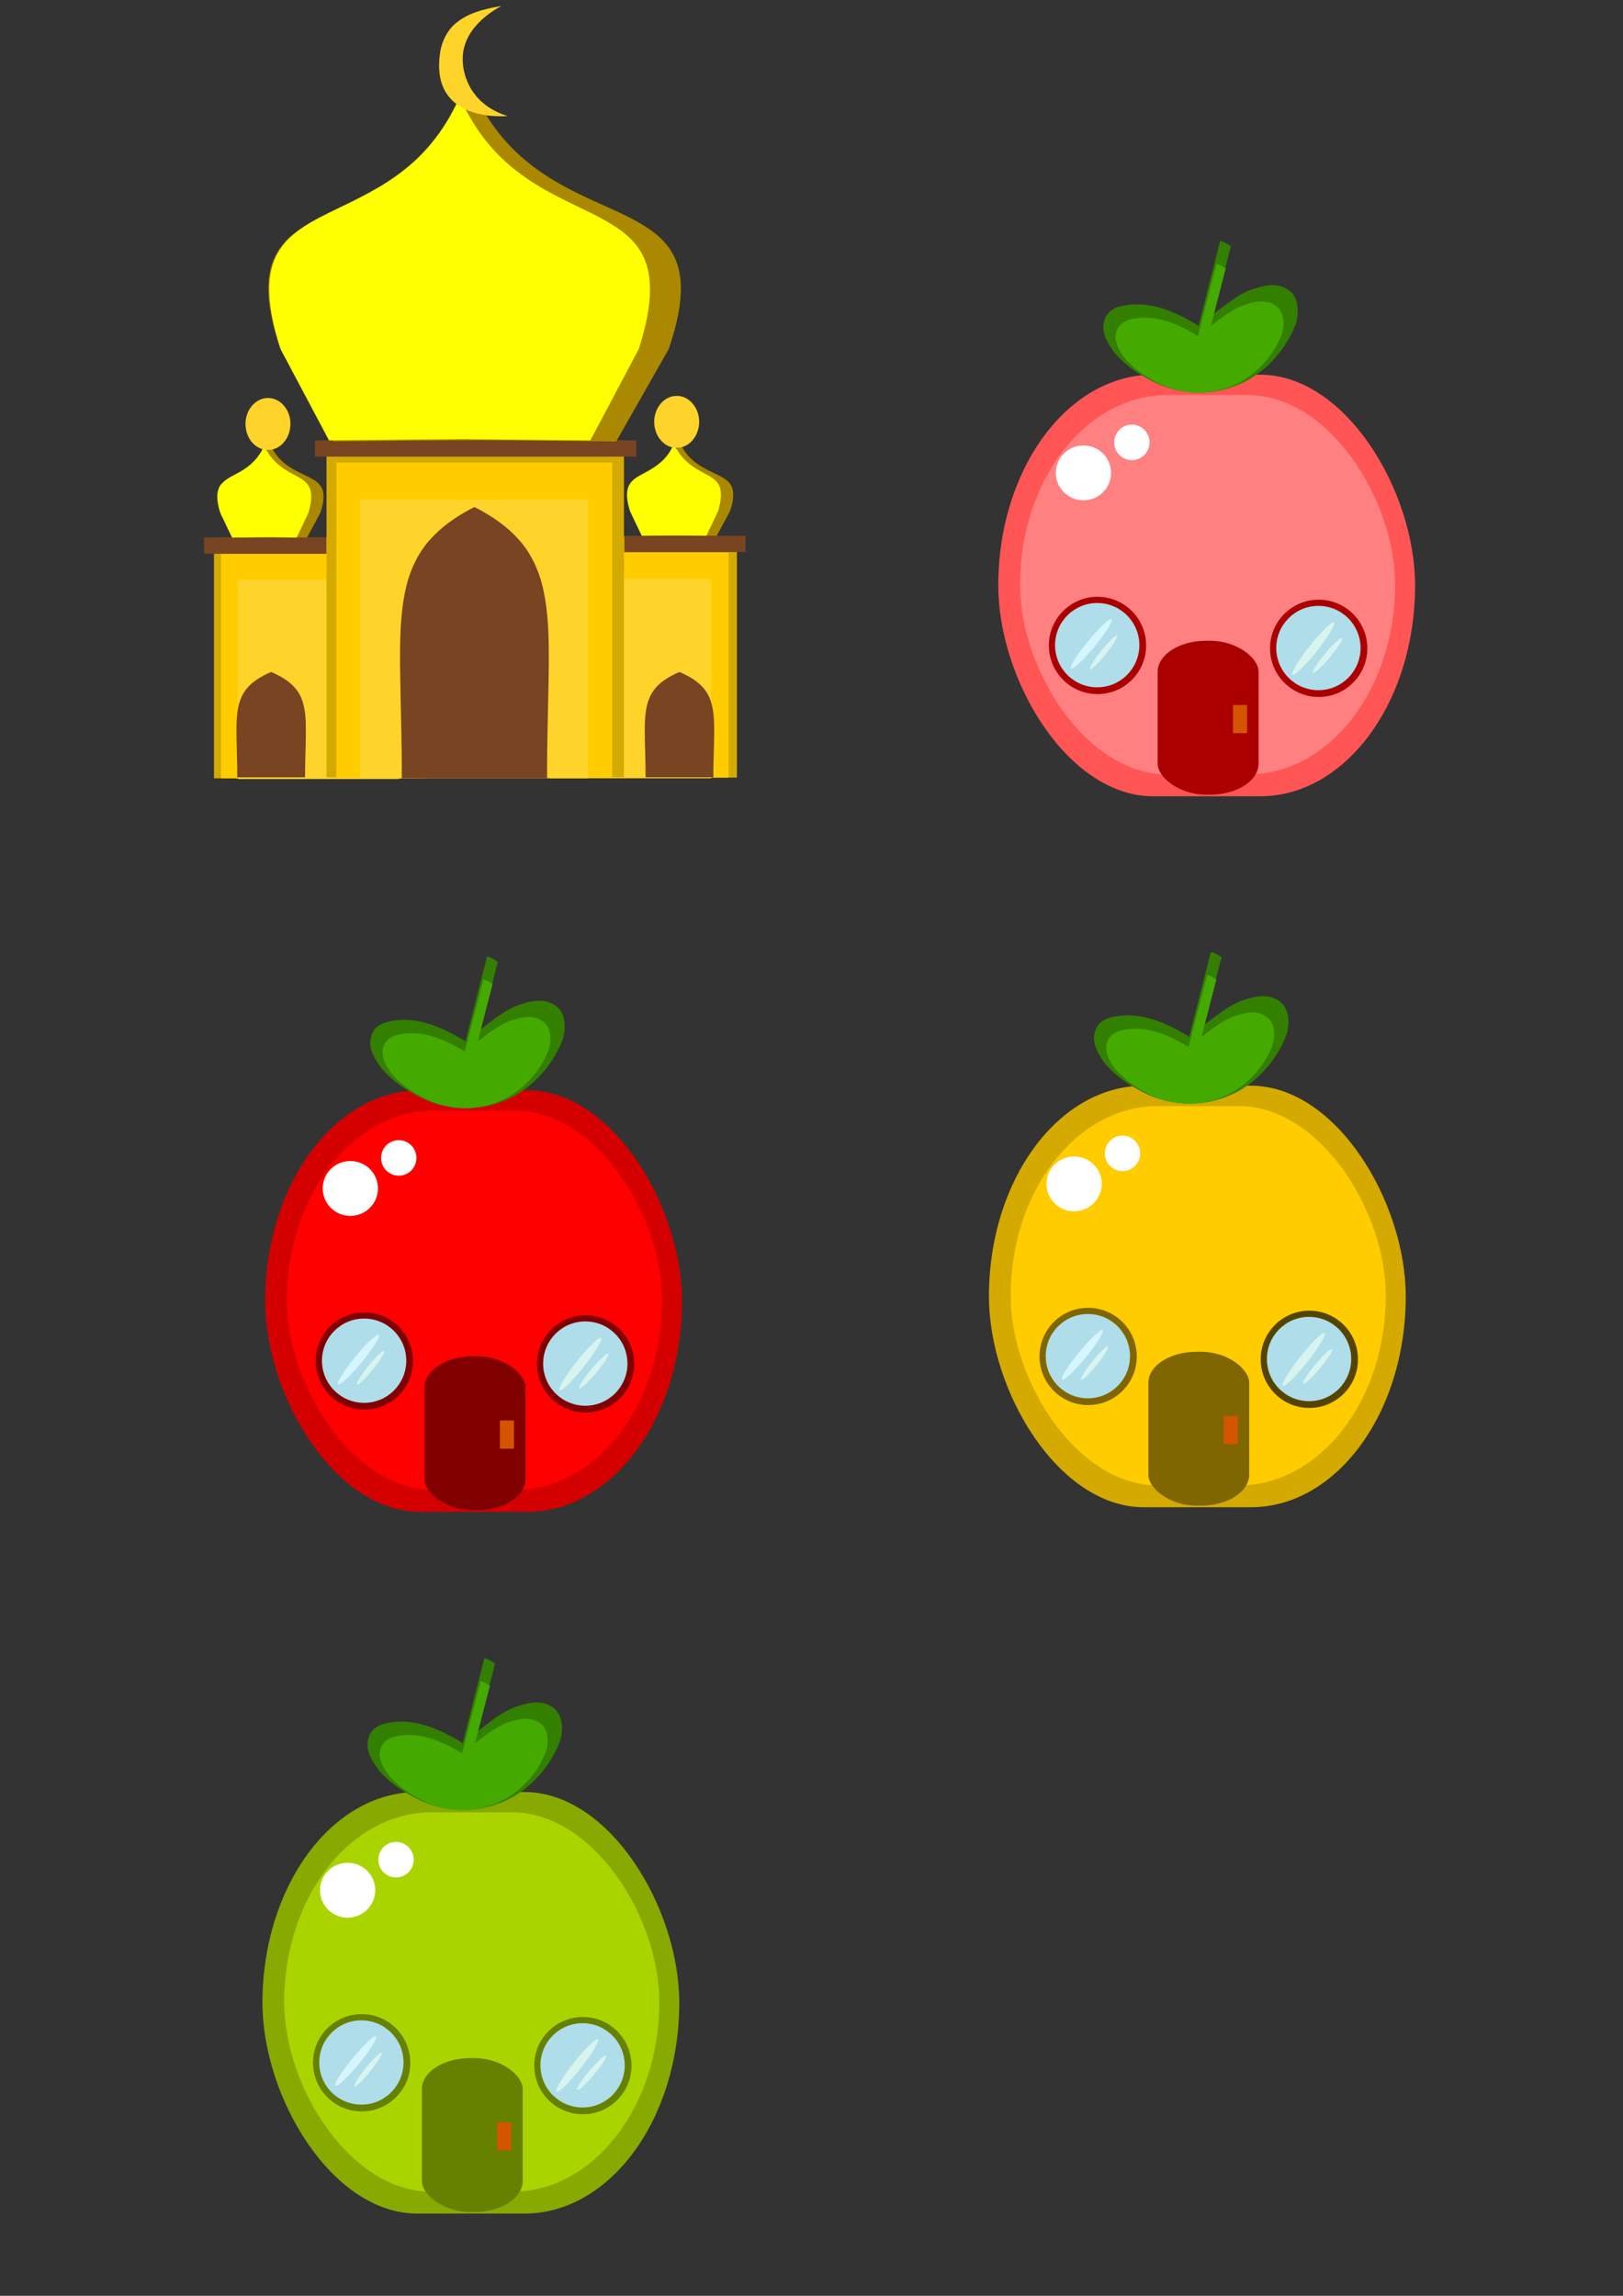 <?xml version="1.0" encoding="UTF-8" standalone="no"?>
<!-- Created with Inkscape (http://www.inkscape.org/) -->

<svg
   width="210mm"
   height="297mm"
   viewBox="0 0 210 297"
   version="1.1"
   id="svg51931"
   inkscape:version="1.1.1 (3bf5ae0d25, 2021-09-20)"
   sodipodi:docname="Building.svg"
   xmlns:inkscape="http://www.inkscape.org/namespaces/inkscape"
   xmlns:sodipodi="http://sodipodi.sourceforge.net/DTD/sodipodi-0.dtd"
   xmlns="http://www.w3.org/2000/svg"
   xmlns:svg="http://www.w3.org/2000/svg">
  <rect x="0" y="0" width="210" height="297" fill="#333333" stroke="none"/>
  <sodipodi:namedview
     id="namedview51933"
     pagecolor="#ffffff"
     bordercolor="#666666"
     borderopacity="1.0"
     inkscape:pageshadow="2"
     inkscape:pageopacity="0.0"
     inkscape:pagecheckerboard="0"
     inkscape:document-units="mm"
     showgrid="false"
     inkscape:zoom="0.50383782"
     inkscape:cx="199.46895"
     inkscape:cy="612.3002"
     inkscape:window-width="1366"
     inkscape:window-height="745"
     inkscape:window-x="-8"
     inkscape:window-y="-8"
     inkscape:window-maximized="1"
     inkscape:current-layer="layer1" />
  <defs
     id="defs51928">
    <linearGradient
       id="linearGradient9195"
       inkscape:swatch="solid">
      <stop
         style="stop-color:#f9f9f9;stop-opacity:1;"
         offset="0"
         id="stop9193" />
    </linearGradient>
    <linearGradient
       id="linearGradient3931"
       inkscape:swatch="solid">
      <stop
         style="stop-color:#ffd5d5;stop-opacity:1;"
         offset="0"
         id="stop3929" />
    </linearGradient>
  </defs>
  <g
     inkscape:label="Layer 1"
     inkscape:groupmode="layer"
     id="layer1">
    <g
       id="g160"
       inkscape:export-filename="D:\SEMESTER 5\GAME DESAIN\GAME TEAM DYNAMIXEL\Aset New\masjid.png"
       inkscape:export-xdpi="108.85713"
       inkscape:export-ydpi="108.85713"
       transform="matrix(0.467,0,0,0.5,11.622,-43.463)">
      <path
         id="rect51957"
         style="fill:#d4aa00;stroke-width:0.129"
         d="m 34.397,288.308 c 19.482,0 38.964,0 58.446,0 0,-20.766 0,-41.533 0,-62.299 -19.482,0 -38.964,0 -58.446,0 0,20.766 0,41.533 0,62.299 z"
         inkscape:export-filename="D:\SEMESTER 5\GAME DESAIN\GAME TEAM DYNAMIXEL\Aset Game Petualangan Hafidzah\Masjid.png"
         inkscape:export-xdpi="96"
         inkscape:export-ydpi="96" />
      <path
         id="rect52127"
         style="fill:#ffcc00;stroke-width:0.12"
         d="m 36.35,288.308 c 18.054,0 36.108,0 54.162,0 0,-19.412 0,-38.823 0,-58.235 -18.054,0 -36.108,0 -54.162,0 0,19.412 0,38.823 0,58.235 z"
         inkscape:export-filename="D:\SEMESTER 5\GAME DESAIN\GAME TEAM DYNAMIXEL\Aset Game Petualangan Hafidzah\Masjid.png"
         inkscape:export-xdpi="96"
         inkscape:export-ydpi="96" />
      <path
         id="rect52417"
         style="fill:#ffd42a;stroke-width:0.103"
         d="m 41.015,288.486 c 14.897,0 29.794,0 44.691,0 0,-17.185 0,-34.371 0,-51.556 -14.897,0 -29.794,0 -44.691,0 0,17.185 0,34.371 0,51.556 z"
         inkscape:export-filename="D:\SEMESTER 5\GAME DESAIN\GAME TEAM DYNAMIXEL\Aset Game Petualangan Hafidzah\Masjid.png"
         inkscape:export-xdpi="96"
         inkscape:export-ydpi="96" />
      <path
         id="rect52437"
         style="fill:#d4aa00;stroke-width:0.129"
         d="m 120.85,288.113 c 19.482,0 38.964,0 58.446,0 0,-20.767 0,-41.534 0,-62.301 -19.482,0 -38.964,0 -58.446,0 0,20.767 0,41.534 0,62.301 z"
         inkscape:export-filename="D:\SEMESTER 5\GAME DESAIN\GAME TEAM DYNAMIXEL\Aset Game Petualangan Hafidzah\Masjid.png"
         inkscape:export-xdpi="96"
         inkscape:export-ydpi="96" />
      <path
         id="rect52439"
         style="fill:#ffcc00;stroke-width:0.12"
         d="m 122.803,288.113 c 18.054,0 36.108,0 54.162,0 0,-19.412 0,-38.825 0,-58.237 -18.054,0 -36.108,0 -54.162,0 0,19.412 0,38.825 0,58.237 z"
         inkscape:export-filename="D:\SEMESTER 5\GAME DESAIN\GAME TEAM DYNAMIXEL\Aset Game Petualangan Hafidzah\Masjid.png"
         inkscape:export-xdpi="96"
         inkscape:export-ydpi="96" />
      <path
         id="rect52441"
         style="fill:#ffd42a;stroke-width:0.103"
         d="m 127.468,288.288 c 14.897,0 29.794,0 44.691,0 0,-17.186 0,-34.371 0,-51.556 -14.897,0 -29.794,0 -44.691,0 0,17.185 0,34.371 0,51.556 z"
         inkscape:export-filename="D:\SEMESTER 5\GAME DESAIN\GAME TEAM DYNAMIXEL\Aset Game Petualangan Hafidzah\Masjid.png"
         inkscape:export-xdpi="96"
         inkscape:export-ydpi="96" />
      <path
         id="rect52443"
         style="fill:#d4aa00;stroke-width:0.18"
         d="m 65.575,288.044 c 27.471,0 54.942,-1e-5 82.413,0 0,-29.035 0,-58.07 0,-87.105 -27.471,0 -54.942,0 -82.413,0 0,29.035 0,58.07 0,87.105 z"
         inkscape:export-filename="D:\SEMESTER 5\GAME DESAIN\GAME TEAM DYNAMIXEL\Aset Game Petualangan Hafidzah\Masjid.png"
         inkscape:export-xdpi="96"
         inkscape:export-ydpi="96" />
      <path
         id="rect52445"
         style="fill:#ffcc00;stroke-width:0.168"
         d="m 68.318,288.044 c 25.465,-1e-5 50.929,0 76.394,0 0,-27.149 0,-54.297 0,-81.446 -25.465,0 -50.929,0 -76.394,0 0,27.149 0,54.297 0,81.446 z"
         inkscape:export-filename="D:\SEMESTER 5\GAME DESAIN\GAME TEAM DYNAMIXEL\Aset Game Petualangan Hafidzah\Masjid.png"
         inkscape:export-xdpi="96"
         inkscape:export-ydpi="96" />
      <path
         id="rect52447"
         style="fill:#ffd42a;stroke-width:0.144"
         d="m 74.872,288.288 c 21.031,0 42.062,0 63.092,0 0,-24.049 0,-48.097 0,-72.146 -21.031,0 -42.062,0 -63.092,0 0,24.049 0,48.097 0,72.146 z"
         inkscape:export-filename="D:\SEMESTER 5\GAME DESAIN\GAME TEAM DYNAMIXEL\Aset Game Petualangan Hafidzah\Masjid.png"
         inkscape:export-xdpi="96"
         inkscape:export-ydpi="96" />
      <path
         id="rect52471"
         style="fill:#784421;stroke-width:0.214"
         d="m 31.675,230.215 c 11.284,0 22.569,0 33.853,0 0,-1.402 0,-2.804 0,-4.206 -11.284,0 -22.569,0 -33.853,0 0,1.402 0,2.804 0,4.206 z"
         inkscape:export-filename="D:\SEMESTER 5\GAME DESAIN\GAME TEAM DYNAMIXEL\Aset Game Petualangan Hafidzah\Masjid.png"
         inkscape:export-xdpi="96"
         inkscape:export-ydpi="96" />
      <path
         id="rect52897"
         style="fill:#784421;stroke-width:0.213"
         d="m 148.113,229.758 c 11.188,0 22.375,0 33.563,0 0,-1.402 0,-2.804 0,-4.206 -11.188,0 -22.375,0 -33.563,0 0,1.402 0,2.804 0,4.206 z"
         inkscape:export-filename="D:\SEMESTER 5\GAME DESAIN\GAME TEAM DYNAMIXEL\Aset Game Petualangan Hafidzah\Masjid.png"
         inkscape:export-xdpi="96"
         inkscape:export-ydpi="96" />
      <path
         id="rect52899"
         style="fill:#784421;stroke-width:0.344"
         d="m 62.388,205.078 c 29.676,0 59.351,0 89.027,0 0,-1.402 0,-2.805 0,-4.207 -29.676,0 -59.351,0 -89.027,0 0,1.402 0,2.805 0,4.207 z"
         inkscape:export-filename="D:\SEMESTER 5\GAME DESAIN\GAME TEAM DYNAMIXEL\Aset Game Petualangan Hafidzah\Masjid.png"
         inkscape:export-xdpi="96"
         inkscape:export-ydpi="96" />
      <path
         id="path53751"
         style="fill:#aa8800;stroke-width:0.149"
         d="m 106.376,111.607 c -3.674,7.237 -8.946,13.265 -15.019,17.705 -6.978,5.177 -14.821,8.366 -22.545,11.621 -4.602,2.004 -9.32,3.945 -13.358,7.305 -2.664,2.205 -4.85,5.395 -5.584,9.183 -0.641,3.095 -0.447,6.343 0.066,9.405 0.632,3.625 1.685,7.142 2.96,10.516 4.829,7.937 9.657,15.873 14.486,23.81 13.372,-0.103 26.745,-0.247 40.117,-0.325 12.783,0.108 25.566,0.217 38.349,0.325 4.843,-7.96 9.686,-15.92 14.528,-23.88 1.661,-4.571 3.084,-9.413 3.356,-14.336 0.16,-3.057 -0.217,-6.204 -1.488,-8.947 -1.849,-4.047 -5.25,-6.679 -8.664,-8.665 -5.214,-2.987 -10.782,-4.97 -16.192,-7.39 -7.691,-3.355 -15.304,-7.483 -21.559,-13.84 -3.649,-3.686 -6.784,-8.084 -9.217,-12.959 -0.079,0.157 -0.158,0.315 -0.237,0.472 z"
         inkscape:export-filename="D:\SEMESTER 5\GAME DESAIN\GAME TEAM DYNAMIXEL\Aset Game Petualangan Hafidzah\Masjid.png"
         inkscape:export-xdpi="96"
         inkscape:export-ydpi="96" />
      <path
         id="path54549"
         style="fill:#aa8800;stroke-width:0.04"
         d="m 49.596,201.12 c 0.144,0.33 1.138,-0.241 0.443,-0.123 -0.148,0.041 -0.295,0.082 -0.443,0.123 z m 0.198,1.36 c -1.689,3.113 -4.46,5.138 -7.331,6.457 -1.962,0.992 -4.116,1.594 -5.849,3.119 -1.128,0.958 -1.542,2.701 -1.299,4.265 0.182,1.247 0.45,2.53 1.012,3.616 1.17,2.024 2.34,4.048 3.51,6.072 5.596,-0.054 11.191,-0.127 16.787,-0.032 1.185,0.011 2.371,0.021 3.556,0.032 1.244,-2.173 2.527,-4.323 3.746,-6.511 0.611,-1.859 1.228,-4.018 0.51,-5.957 -0.797,-1.865 -2.596,-2.613 -4.135,-3.355 -3.042,-1.346 -6.244,-2.689 -8.561,-5.495 -0.66,-0.787 -1.242,-1.664 -1.73,-2.608 -0.071,0.133 -0.143,0.265 -0.214,0.398 z"
         inkscape:export-filename="D:\SEMESTER 5\GAME DESAIN\GAME TEAM DYNAMIXEL\Aset Game Petualangan Hafidzah\Masjid.png"
         inkscape:export-xdpi="96"
         inkscape:export-ydpi="96" />
      <path
         id="path54551"
         style="fill:#aa8800;stroke-width:0.04"
         d="m 163.517,201.65 c -1.519,2.977 -4.029,5.094 -6.723,6.425 -2.13,1.159 -4.486,1.778 -6.45,3.334 -1.112,0.85 -1.713,2.433 -1.553,3.975 0.113,1.367 0.435,2.737 0.973,3.953 1.198,2.072 2.395,4.143 3.592,6.215 5.571,-0.053 11.141,-0.127 16.712,-0.033 1.21,0.011 2.421,0.022 3.631,0.033 1.248,-2.202 2.57,-4.358 3.771,-6.59 0.602,-1.837 1.197,-3.975 0.481,-5.885 -0.784,-1.833 -2.546,-2.585 -4.062,-3.317 -3.064,-1.357 -6.294,-2.699 -8.629,-5.526 -0.664,-0.765 -1.25,-1.732 -1.741,-2.583 z"
         inkscape:export-filename="D:\SEMESTER 5\GAME DESAIN\GAME TEAM DYNAMIXEL\Aset Game Petualangan Hafidzah\Masjid.png"
         inkscape:export-xdpi="96"
         inkscape:export-ydpi="96" />
      <path
         id="path54553"
         style="fill:#ffff00;stroke-width:0.142"
         d="m 102.466,111.983 c -3.166,6.799 -7.721,12.696 -13.13,17.138 -6.082,5.068 -13.053,8.341 -19.978,11.437 -4.472,2.057 -9.047,3.97 -13.07,7.134 -2.611,2.059 -4.871,4.942 -5.846,8.514 -0.583,2.062 -0.788,4.4 -0.694,6.619 0.202,4.872 1.481,9.607 3.013,14.168 0.589,1.306 1.387,2.483 2.058,3.738 3.816,6.712 7.631,13.424 11.447,20.137 12.362,-0.101 24.725,-0.245 37.087,-0.319 11.773,0.106 23.546,0.213 35.319,0.319 4.473,-7.891 8.983,-15.759 13.433,-23.664 1.458,-4.29 2.683,-8.752 3.034,-13.377 0.22,-3.026 -0.031,-6.306 -1.134,-9.084 -1.542,-4.033 -4.674,-6.831 -7.909,-8.865 -4.747,-2.978 -9.862,-4.925 -14.839,-7.299 -7.111,-3.286 -14.124,-7.32 -19.847,-13.376 -3.597,-3.763 -6.614,-8.285 -8.945,-13.221 z"
         inkscape:export-filename="D:\SEMESTER 5\GAME DESAIN\GAME TEAM DYNAMIXEL\Aset Game Petualangan Hafidzah\Masjid.png"
         inkscape:export-xdpi="96"
         inkscape:export-ydpi="96" />
      <path
         id="path55384"
         style="fill:#ffd42a;stroke-width:0.262"
         d="m 113.311,88.588 c -3.99,0.702 -8.158,1.563 -11.643,4.142 -2.39,1.723 -4.126,4.633 -4.627,7.883 -0.304,1.828 -0.378,3.752 -0.092,5.65 0.257,1.736 0.934,3.555 1.951,4.945 1.758,2.437 4.252,3.816 6.824,4.645 3.276,1.045 6.633,1.256 10.011,1.105 -3.846,-1.124 -7.691,-3.27 -10.131,-7.065 -1.794,-2.85 -2.806,-6.623 -2.03,-10.134 0.841,-3.714 3.363,-6.496 6.017,-8.532 1.394,-1.064 2.874,-1.967 4.398,-2.744 -0.226,0.034 -0.452,0.069 -0.677,0.103 z"
         inkscape:export-filename="D:\SEMESTER 5\GAME DESAIN\GAME TEAM DYNAMIXEL\Aset Game Petualangan Hafidzah\Masjid.png"
         inkscape:export-xdpi="96"
         inkscape:export-ydpi="96" />
      <path
         id="path57010"
         style="fill:#ffff00;stroke-width:0.038"
         d="m 48.214,202.458 c -1.407,2.955 -3.805,5.067 -6.402,6.419 -1.809,1.047 -3.858,1.675 -5.381,3.303 -1.201,1.315 -1.227,3.434 -0.867,5.185 0.223,1.211 0.545,2.404 1.169,3.418 0.89,1.742 1.78,3.484 2.671,5.226 5.017,-0.058 10.034,-0.125 15.051,-0.029 0.95,0.01 1.9,0.019 2.851,0.029 1.099,-2.196 2.271,-4.352 3.324,-6.574 0.559,-1.954 1.117,-4.214 0.319,-6.187 -0.86,-1.869 -2.687,-2.607 -4.239,-3.434 -2.696,-1.294 -5.443,-2.901 -7.254,-5.686 -0.417,-0.589 -0.797,-1.369 -1.114,-1.938 -0.042,0.089 -0.084,0.179 -0.126,0.268 z"
         inkscape:export-filename="D:\SEMESTER 5\GAME DESAIN\GAME TEAM DYNAMIXEL\Aset Game Petualangan Hafidzah\Masjid.png"
         inkscape:export-xdpi="96"
         inkscape:export-ydpi="96" />
      <path
         id="path57102"
         style="fill:#ffff00;stroke-width:0.038"
         d="m 161.871,201.763 c -0.328,0.585 -0.719,1.378 -1.149,1.981 -1.819,2.754 -4.554,4.339 -7.236,5.629 -1.547,0.823 -3.376,1.568 -4.22,3.444 -0.783,1.982 -0.222,4.241 0.343,6.197 1.063,2.202 2.216,4.354 3.313,6.536 5.017,-0.058 10.033,-0.125 15.05,-0.029 0.951,0.01 1.901,0.019 2.852,0.029 1.099,-2.196 2.271,-4.352 3.324,-6.574 0.56,-1.954 1.116,-4.213 0.319,-6.187 -0.859,-1.87 -2.689,-2.607 -4.239,-3.433 -2.696,-1.294 -5.443,-2.902 -7.254,-5.687 -0.407,-0.61 -0.774,-1.258 -1.089,-1.938 z"
         inkscape:export-filename="D:\SEMESTER 5\GAME DESAIN\GAME TEAM DYNAMIXEL\Aset Game Petualangan Hafidzah\Masjid.png"
         inkscape:export-xdpi="96"
         inkscape:export-ydpi="96" />
      <path
         id="rect57263"
         style="fill:#784421;stroke-width:0.19"
         d="m 105.389,218.673 c -4.007,2.028 -7.921,4.482 -11.195,7.947 -3.224,3.355 -5.543,7.84 -6.683,12.713 -1.566,6.564 -1.582,13.384 -1.553,20.161 0.129,9.599 0.523,19.192 0.471,28.794 13.421,0 26.841,0 40.262,0 -0.059,-9.978 0.387,-19.947 0.477,-29.922 0.013,-6.364 -0.076,-12.751 -1.528,-18.916 -1.125,-4.857 -3.404,-9.346 -6.601,-12.71 -3.253,-3.486 -7.161,-5.958 -11.16,-7.992 -0.459,-0.19 -0.924,-0.542 -1.385,-0.614 -0.368,0.18 -0.735,0.359 -1.103,0.539 z"
         inkscape:export-filename="D:\SEMESTER 5\GAME DESAIN\GAME TEAM DYNAMIXEL\Aset Game Petualangan Hafidzah\Masjid.png"
         inkscape:export-xdpi="96"
         inkscape:export-ydpi="96" />
      <path
         id="path57563"
         style="fill:#784421;stroke-width:0.083"
         d="m 49.203,261.223 c -2.743,1.227 -5.609,2.896 -7.147,5.984 -1.144,2.299 -1.36,5.015 -1.423,7.59 -0.045,4.417 0.251,8.828 0.22,13.246 6.261,-1e-5 12.523,0 18.784,0 -0.045,-4.774 0.34,-9.544 0.185,-14.317 -0.106,-2.946 -0.685,-6.07 -2.488,-8.254 -1.906,-2.352 -4.527,-3.634 -7.088,-4.685 -0.348,0.145 -0.695,0.29 -1.043,0.435 z"
         inkscape:export-filename="D:\SEMESTER 5\GAME DESAIN\GAME TEAM DYNAMIXEL\Aset Game Petualangan Hafidzah\Masjid.png"
         inkscape:export-xdpi="96"
         inkscape:export-ydpi="96" />
      <path
         id="path57645"
         style="fill:#784421;stroke-width:0.083"
         d="m 162.333,261.223 c -2.721,1.218 -5.562,2.866 -7.11,5.91 -1.175,2.312 -1.397,5.063 -1.459,7.665 -0.045,4.417 0.249,8.828 0.22,13.246 6.261,-1e-5 12.523,0 18.784,0 -0.045,-4.774 0.34,-9.544 0.185,-14.317 -0.106,-2.926 -0.676,-6.027 -2.452,-8.209 -1.906,-2.381 -4.547,-3.673 -7.124,-4.73 -0.348,0.145 -0.695,0.29 -1.043,0.435 z"
         inkscape:export-filename="D:\SEMESTER 5\GAME DESAIN\GAME TEAM DYNAMIXEL\Aset Game Petualangan Hafidzah\Masjid.png"
         inkscape:export-xdpi="96"
         inkscape:export-ydpi="96" />
      <path
         id="path57831"
         style="fill:#ffd42a;stroke-width:0.199"
         d="m 48.385,189.985 c -2.121,0.37 -4.116,2.003 -4.891,4.398 -0.695,2.029 -0.349,4.436 0.788,6.152 1.573,2.365 4.395,3.35 6.835,2.54 2.274,-0.679 4.225,-3.016 4.428,-5.821 0.337,-2.986 -1.472,-5.874 -3.824,-6.848 -1.062,-0.484 -2.211,-0.588 -3.336,-0.421 z"
         inkscape:export-filename="D:\SEMESTER 5\GAME DESAIN\GAME TEAM DYNAMIXEL\Aset Game Petualangan Hafidzah\Masjid.png"
         inkscape:export-xdpi="96"
         inkscape:export-ydpi="96" />
      <path
         id="ellipse57913"
         style="fill:#ffd42a;stroke-width:0.199"
         d="m 161.617,189.435 c -2.091,0.371 -4.066,1.965 -4.851,4.319 -0.834,2.298 -0.285,5.115 1.23,6.842 1.846,2.23 4.892,2.807 7.29,1.546 2.001,-0.999 3.512,-3.362 3.538,-5.956 0.092,-3.008 -1.88,-5.712 -4.288,-6.5 -0.947,-0.352 -1.94,-0.389 -2.92,-0.251 z"
         inkscape:export-filename="D:\SEMESTER 5\GAME DESAIN\GAME TEAM DYNAMIXEL\Aset Game Petualangan Hafidzah\Masjid.png"
         inkscape:export-xdpi="96"
         inkscape:export-ydpi="96" />
    </g>
    <g
       id="g15545"
       inkscape:export-filename="D:\SEMESTER 5\GAME DESAIN\GAME TEAM DYNAMIXEL\Aset New\Rumah 2.png"
       inkscape:export-xdpi="96"
       inkscape:export-ydpi="96"
       transform="translate(33.609,11.553)">
      <rect
         style="fill:#d40000;stroke-width:0.11"
         id="rect3703"
         width="53.93"
         height="54.535"
         x="0.704"
         y="129.49"
         rx="20.046"
         ry="27.267" />
      <rect
         style="fill:#ff0000;stroke-width:0.099"
         id="rect3705"
         width="48.537"
         height="49.081"
         x="3.516"
         y="132.119"
         rx="19.07"
         ry="24.541" />
      <ellipse
         style="fill:#ffffff;stroke-width:0.203"
         id="ellipse3707"
         cx="11.722"
         cy="142.191"
         rx="3.575"
         ry="3.551" />
      <ellipse
         style="fill:#ffffff;stroke-width:0.131"
         id="ellipse3709"
         cx="17.987"
         cy="138.242"
         rx="2.288"
         ry="2.298" />
      <path
         id="path212"
         style="fill:#338000;stroke-width:0.741"
         d="m 29.41,112.191 c -0.929,3.66 -1.857,7.32 -2.788,10.98 -3.054,-1.913 -6.332,-3.236 -9.517,-2.65 -1.133,0.162 -2.414,0.661 -2.744,2.204 -0.316,1.425 0.608,2.896 1.392,3.931 1.6,1.854 3.567,3.066 5.517,3.993 4.043,1.782 8.386,1.46 11.98,-0.599 2.438,-1.477 4.583,-3.809 5.858,-6.896 0.525,-1.354 0.57,-3.519 -0.702,-4.513 -1.62,-1.238 -3.456,-0.652 -5.023,-0.14 -1.756,0.676 -3.274,1.946 -4.812,3.124 0.744,-2.922 1.485,-5.845 2.228,-8.768 -0.452,-0.247 -0.92,-0.616 -1.389,-0.666 z"
         inkscape:export-filename="D:\SEMESTER 5\GAME DESAIN\NEW\Player.png"
         inkscape:export-xdpi="96"
         inkscape:export-ydpi="96" />
      <rect
         style="fill:#800000;stroke-width:0.277"
         id="rect5584-0"
         width="13.051"
         height="19.911"
         x="21.329"
         y="163.907"
         rx="6.256"
         ry="4.017" />
      <circle
         style="fill:#800000;stroke-width:0.205"
         id="ellipse5916-3"
         cx="13.54"
         cy="164.514"
         r="6.293" />
      <circle
         style="fill:#afdde9;stroke-width:0.178"
         id="path5798-5"
         cx="13.503"
         cy="164.477"
         r="5.454" />
      <ellipse
         style="fill:#d5f6ff;fill-opacity:1;stroke-width:0.237"
         id="ellipse915-6"
         cx="-119.435"
         cy="-156.352"
         rx="0.575"
         ry="4.133"
         transform="matrix(-0.933,-0.36,0.631,-0.776,0,0)" />
      <ellipse
         style="fill:#d7f4ee;fill-opacity:1;stroke-width:0.159"
         id="ellipse6148-9"
         cx="-119.626"
         cy="-155.513"
         rx="0.385"
         ry="2.792"
         transform="matrix(-0.931,-0.366,0.624,-0.782,0,0)" />
      <rect
         style="fill:#d45500;fill-opacity:1;stroke-width:0.042"
         id="rect6150-2"
         width="1.813"
         height="3.651"
         x="31.078"
         y="172.21"
         rx="1.9078894e-15"
         ry="0.581" />
      <circle
         style="fill:#800000;stroke-width:0.205"
         id="circle7208-5"
         cx="42.16"
         cy="164.885"
         r="6.293" />
      <circle
         style="fill:#afdde9;stroke-width:0.178"
         id="circle7210-2"
         cx="42.123"
         cy="164.848"
         r="5.454" />
      <ellipse
         style="fill:#d7f4ee;fill-opacity:1;stroke-width:0.246"
         id="ellipse7212-6"
         cx="-140.102"
         cy="-143.509"
         rx="0.592"
         ry="4.326"
         transform="matrix(-0.928,-0.371,0.617,-0.787,0,0)" />
      <ellipse
         style="fill:#d7f4ee;fill-opacity:1;stroke-width:0.169"
         id="ellipse7214-9"
         cx="-147.237"
         cy="-148.041"
         rx="0.412"
         ry="2.924"
         transform="matrix(-0.936,-0.353,0.639,-0.769,0,0)" />
      <path
         id="path15191"
         style="fill:#44aa00;stroke-width:0.634"
         d="m 28.934,115.168 c -0.802,3.104 -1.604,6.209 -2.407,9.313 -2.637,-1.623 -5.468,-2.745 -8.217,-2.247 -0.978,0.137 -2.085,0.561 -2.37,1.869 -0.273,1.209 0.525,2.456 1.202,3.334 1.382,1.572 3.08,2.601 4.764,3.387 3.491,1.511 7.241,1.239 10.344,-0.508 2.105,-1.253 3.957,-3.231 5.058,-5.849 0.453,-1.149 0.492,-2.985 -0.606,-3.828 -1.399,-1.05 -2.984,-0.553 -4.337,-0.118 -1.516,0.573 -2.827,1.651 -4.155,2.65 0.642,-2.478 1.282,-4.958 1.924,-7.437 -0.39,-0.209 -0.795,-0.522 -1.2,-0.565 z"
         inkscape:export-filename="D:\SEMESTER 5\GAME DESAIN\NEW\Player.png"
         inkscape:export-xdpi="96"
         inkscape:export-ydpi="96" />
    </g>
    <g
       id="g15599"
       transform="translate(63.016,12.078)"
       inkscape:export-filename="D:\SEMESTER 5\GAME DESAIN\GAME TEAM DYNAMIXEL\Aset New\Rumah 3.png"
       inkscape:export-xdpi="96"
       inkscape:export-ydpi="96">
      <rect
         style="fill:#d4aa00;stroke-width:0.11"
         id="rect15283"
         width="53.93"
         height="54.535"
         x="64.944"
         y="128.376"
         rx="20.046"
         ry="27.267" />
      <rect
         style="fill:#ffcc00;stroke-width:0.099"
         id="rect15285"
         width="48.537"
         height="49.081"
         x="67.756"
         y="131.005"
         rx="19.07"
         ry="24.541" />
      <ellipse
         style="fill:#ffffff;stroke-width:0.203"
         id="ellipse15287"
         cx="75.962"
         cy="141.077"
         rx="3.575"
         ry="3.551" />
      <ellipse
         style="fill:#ffffff;stroke-width:0.131"
         id="ellipse15289"
         cx="82.226"
         cy="137.128"
         rx="2.288"
         ry="2.298" />
      <path
         id="path15291"
         style="fill:#338000;stroke-width:0.741"
         d="m 93.65,111.077 c -0.929,3.66 -1.857,7.32 -2.788,10.98 -3.054,-1.913 -6.332,-3.236 -9.517,-2.65 -1.133,0.162 -2.414,0.661 -2.744,2.204 -0.316,1.425 0.608,2.896 1.392,3.931 1.6,1.854 3.567,3.066 5.517,3.993 4.043,1.782 8.386,1.46 11.98,-0.599 2.438,-1.477 4.583,-3.809 5.858,-6.896 0.525,-1.354 0.57,-3.519 -0.702,-4.513 -1.62,-1.238 -3.456,-0.652 -5.023,-0.14 -1.756,0.676 -3.274,1.946 -4.812,3.124 0.744,-2.922 1.485,-5.845 2.228,-8.768 -0.452,-0.247 -0.92,-0.616 -1.389,-0.666 z"
         inkscape:export-filename="D:\SEMESTER 5\GAME DESAIN\NEW\Player.png"
         inkscape:export-xdpi="96"
         inkscape:export-ydpi="96" />
      <rect
         style="fill:#806600;stroke-width:0.277"
         id="rect15293"
         width="13.051"
         height="19.911"
         x="85.569"
         y="162.793"
         rx="6.256"
         ry="4.017" />
      <circle
         style="fill:#806600;stroke-width:0.205"
         id="circle15295"
         cx="77.779"
         cy="163.4"
         r="6.293" />
      <circle
         style="fill:#afdde9;stroke-width:0.178"
         id="circle15297"
         cx="77.742"
         cy="163.363"
         r="5.454" />
      <ellipse
         style="fill:#d5f6ff;fill-opacity:1;stroke-width:0.237"
         id="ellipse15299"
         cx="-171.112"
         cy="-130.93"
         rx="0.575"
         ry="4.133"
         transform="matrix(-0.933,-0.36,0.631,-0.776,0,0)" />
      <ellipse
         style="fill:#d7f4ee;fill-opacity:1;stroke-width:0.159"
         id="ellipse15301"
         cx="-171.443"
         cy="-129.824"
         rx="0.385"
         ry="2.792"
         transform="matrix(-0.931,-0.366,0.624,-0.782,0,0)" />
      <rect
         style="fill:#d45500;fill-opacity:1;stroke-width:0.042"
         id="rect15303"
         width="1.813"
         height="3.651"
         x="95.318"
         y="171.096"
         rx="1.9078894e-15"
         ry="0.581" />
      <circle
         style="fill:#554400;stroke-width:0.205"
         id="circle15305"
         cx="106.399"
         cy="163.771"
         r="6.293" />
      <circle
         style="fill:#afdde9;stroke-width:0.178"
         id="circle15307"
         cx="106.362"
         cy="163.734"
         r="5.454" />
      <ellipse
         style="fill:#d7f4ee;fill-opacity:1;stroke-width:0.246"
         id="ellipse15309"
         cx="-192.049"
         cy="-117.575"
         rx="0.592"
         ry="4.326"
         transform="matrix(-0.928,-0.371,0.617,-0.787,0,0)" />
      <ellipse
         style="fill:#d7f4ee;fill-opacity:1;stroke-width:0.169"
         id="ellipse15311"
         cx="-198.745"
         cy="-122.943"
         rx="0.412"
         ry="2.924"
         transform="matrix(-0.936,-0.353,0.639,-0.769,0,0)" />
      <path
         id="path15313"
         style="fill:#44aa00;stroke-width:0.634"
         d="m 93.174,114.054 c -0.802,3.104 -1.604,6.209 -2.407,9.313 -2.637,-1.623 -5.468,-2.745 -8.217,-2.247 -0.978,0.137 -2.085,0.561 -2.37,1.869 -0.273,1.209 0.525,2.456 1.202,3.334 1.382,1.572 3.08,2.601 4.764,3.387 3.491,1.511 7.241,1.239 10.344,-0.508 2.105,-1.253 3.957,-3.231 5.058,-5.849 0.453,-1.149 0.492,-2.985 -0.606,-3.828 -1.399,-1.05 -2.984,-0.553 -4.337,-0.118 -1.516,0.573 -2.827,1.651 -4.155,2.65 0.642,-2.478 1.282,-4.958 1.924,-7.437 -0.39,-0.209 -0.795,-0.522 -1.2,-0.565 z"
         inkscape:export-filename="D:\SEMESTER 5\GAME DESAIN\NEW\Player.png"
         inkscape:export-xdpi="96"
         inkscape:export-ydpi="96" />
    </g>
    <g
       id="g16055"
       transform="translate(-53.564,17.855)"
       inkscape:export-filename="D:\SEMESTER 5\GAME DESAIN\GAME TEAM DYNAMIXEL\Aset New\Rumah 4.png"
       inkscape:export-xdpi="96"
       inkscape:export-ydpi="96">
      <rect
         style="fill:#88aa00;stroke-width:0.11"
         id="rect15681"
         width="53.93"
         height="54.535"
         x="87.525"
         y="213.973"
         rx="20.046"
         ry="27.267" />
      <rect
         style="fill:#aad400;stroke-width:0.099"
         id="rect15683"
         width="48.537"
         height="49.081"
         x="90.337"
         y="216.603"
         rx="19.07"
         ry="24.541" />
      <ellipse
         style="fill:#ffffff;stroke-width:0.203"
         id="ellipse15685"
         cx="98.543"
         cy="226.674"
         rx="3.575"
         ry="3.551" />
      <ellipse
         style="fill:#ffffff;stroke-width:0.131"
         id="ellipse15687"
         cx="104.807"
         cy="222.725"
         rx="2.288"
         ry="2.298" />
      <path
         id="path15689"
         style="fill:#338000;stroke-width:0.741"
         d="m 116.231,196.674 c -0.929,3.66 -1.857,7.32 -2.788,10.98 -3.054,-1.913 -6.332,-3.236 -9.517,-2.65 -1.133,0.162 -2.414,0.661 -2.744,2.204 -0.316,1.425 0.608,2.896 1.392,3.931 1.6,1.854 3.567,3.066 5.517,3.993 4.043,1.782 8.386,1.46 11.98,-0.599 2.438,-1.477 4.583,-3.809 5.858,-6.896 0.525,-1.354 0.57,-3.519 -0.702,-4.513 -1.62,-1.238 -3.456,-0.652 -5.023,-0.14 -1.756,0.676 -3.274,1.946 -4.812,3.124 0.744,-2.922 1.485,-5.845 2.228,-8.768 -0.452,-0.247 -0.92,-0.616 -1.389,-0.666 z"
         inkscape:export-filename="D:\SEMESTER 5\GAME DESAIN\NEW\Player.png"
         inkscape:export-xdpi="96"
         inkscape:export-ydpi="96" />
      <rect
         style="fill:#668000;stroke-width:0.277"
         id="rect15691"
         width="13.051"
         height="19.911"
         x="108.149"
         y="248.39"
         rx="6.256"
         ry="4.017" />
      <circle
         style="fill:#668000;stroke-width:0.205"
         id="circle15693"
         cx="100.36"
         cy="248.997"
         r="6.293" />
      <circle
         style="fill:#afdde9;stroke-width:0.178"
         id="circle15695"
         cx="100.323"
         cy="248.96"
         r="5.454" />
      <ellipse
         style="fill:#d5f6ff;fill-opacity:1;stroke-width:0.237"
         id="ellipse15697"
         cx="-246.288"
         cy="-206.329"
         rx="0.575"
         ry="4.133"
         transform="matrix(-0.933,-0.36,0.631,-0.776,0,0)" />
      <ellipse
         style="fill:#d7f4ee;fill-opacity:1;stroke-width:0.159"
         id="ellipse15699"
         cx="-245.759"
         cy="-204.517"
         rx="0.385"
         ry="2.792"
         transform="matrix(-0.931,-0.366,0.624,-0.782,0,0)" />
      <rect
         style="fill:#d45500;fill-opacity:1;stroke-width:0.042"
         id="rect15701"
         width="1.813"
         height="3.651"
         x="117.898"
         y="256.694"
         rx="1.9078894e-15"
         ry="0.581" />
      <circle
         style="fill:#668000;stroke-width:0.205"
         id="circle15703"
         cx="128.98"
         cy="249.368"
         r="6.293" />
      <circle
         style="fill:#afdde9;stroke-width:0.178"
         id="circle15705"
         cx="128.943"
         cy="249.332"
         r="5.454" />
      <ellipse
         style="fill:#d7f4ee;fill-opacity:1;stroke-width:0.246"
         id="ellipse15707"
         cx="-265.612"
         cy="-191.649"
         rx="0.592"
         ry="4.326"
         transform="matrix(-0.928,-0.371,0.617,-0.787,0,0)" />
      <ellipse
         style="fill:#d7f4ee;fill-opacity:1;stroke-width:0.169"
         id="ellipse15709"
         cx="-275.027"
         cy="-199.247"
         rx="0.412"
         ry="2.924"
         transform="matrix(-0.936,-0.353,0.639,-0.769,0,0)" />
      <path
         id="path15711"
         style="fill:#44aa00;stroke-width:0.634"
         d="m 115.755,199.651 c -0.802,3.104 -1.604,6.209 -2.407,9.313 -2.637,-1.623 -5.468,-2.745 -8.217,-2.247 -0.978,0.137 -2.085,0.561 -2.37,1.869 -0.273,1.209 0.525,2.456 1.202,3.334 1.382,1.572 3.08,2.601 4.764,3.387 3.491,1.511 7.241,1.239 10.344,-0.508 2.105,-1.253 3.957,-3.231 5.058,-5.849 0.453,-1.149 0.492,-2.985 -0.606,-3.828 -1.399,-1.05 -2.984,-0.553 -4.337,-0.118 -1.516,0.573 -2.827,1.651 -4.155,2.65 0.642,-2.478 1.282,-4.958 1.924,-7.437 -0.39,-0.209 -0.795,-0.522 -1.2,-0.565 z"
         inkscape:export-filename="D:\SEMESTER 5\GAME DESAIN\NEW\Player.png"
         inkscape:export-xdpi="96"
         inkscape:export-ydpi="96" />
    </g>
    <g
       id="g16509"
       inkscape:export-filename="D:\SEMESTER 5\GAME DESAIN\GAME TEAM DYNAMIXEL\Aset New\Rumah 1.png"
       inkscape:export-xdpi="96"
       inkscape:export-ydpi="96"
       transform="translate(118.681,-180.122)">
      <rect
         style="fill:#ff5555;stroke-width:0.11"
         id="rect16057"
         width="53.93"
         height="54.535"
         x="10.488"
         y="228.598"
         rx="20.046"
         ry="27.267" />
      <rect
         style="fill:#ff8080;stroke-width:0.099"
         id="rect16059"
         width="48.537"
         height="49.081"
         x="13.3"
         y="231.227"
         rx="19.07"
         ry="24.541" />
      <ellipse
         style="fill:#ffffff;stroke-width:0.203"
         id="ellipse16061"
         cx="21.506"
         cy="241.299"
         rx="3.575"
         ry="3.551" />
      <ellipse
         style="fill:#ffffff;stroke-width:0.131"
         id="ellipse16063"
         cx="27.771"
         cy="237.349"
         rx="2.288"
         ry="2.298" />
      <path
         id="path16065"
         style="fill:#338000;stroke-width:0.741"
         d="m 39.194,211.298 c -0.929,3.66 -1.857,7.32 -2.788,10.98 -3.054,-1.913 -6.332,-3.236 -9.517,-2.65 -1.133,0.162 -2.414,0.661 -2.744,2.204 -0.316,1.425 0.608,2.896 1.392,3.931 1.6,1.854 3.567,3.066 5.517,3.993 4.043,1.782 8.386,1.46 11.98,-0.599 2.438,-1.477 4.583,-3.809 5.858,-6.896 0.525,-1.354 0.57,-3.519 -0.702,-4.513 -1.62,-1.238 -3.456,-0.652 -5.023,-0.14 -1.756,0.676 -3.274,1.946 -4.812,3.124 0.744,-2.922 1.485,-5.845 2.228,-8.768 -0.452,-0.247 -0.92,-0.616 -1.389,-0.666 z"
         inkscape:export-filename="D:\SEMESTER 5\GAME DESAIN\NEW\Player.png"
         inkscape:export-xdpi="96"
         inkscape:export-ydpi="96" />
      <rect
         style="fill:#aa0000;stroke-width:0.277"
         id="rect16067"
         width="13.051"
         height="19.911"
         x="31.113"
         y="263.015"
         rx="6.256"
         ry="4.017" />
      <circle
         style="fill:#aa0000;stroke-width:0.205"
         id="circle16069"
         cx="23.324"
         cy="263.621"
         r="6.293" />
      <circle
         style="fill:#afdde9;stroke-width:0.178"
         id="circle16071"
         cx="23.287"
         cy="263.585"
         r="5.454" />
      <ellipse
         style="fill:#d5f6ff;fill-opacity:1;stroke-width:0.237"
         id="ellipse16073"
         cx="-193.127"
         cy="-249.848"
         rx="0.575"
         ry="4.133"
         transform="matrix(-0.933,-0.36,0.631,-0.776,0,0)" />
      <ellipse
         style="fill:#d7f4ee;fill-opacity:1;stroke-width:0.159"
         id="ellipse16075"
         cx="-192.289"
         cy="-248.262"
         rx="0.385"
         ry="2.792"
         transform="matrix(-0.931,-0.366,0.624,-0.782,0,0)" />
      <rect
         style="fill:#d45500;fill-opacity:1;stroke-width:0.042"
         id="rect16077"
         width="1.813"
         height="3.651"
         x="40.862"
         y="271.318"
         rx="1.9078894e-15"
         ry="0.581" />
      <circle
         style="fill:#aa0000;stroke-width:0.205"
         id="circle16079"
         cx="51.944"
         cy="263.993"
         r="6.293" />
      <circle
         style="fill:#afdde9;stroke-width:0.178"
         id="circle16081"
         cx="51.907"
         cy="263.956"
         r="5.454" />
      <ellipse
         style="fill:#d7f4ee;fill-opacity:1;stroke-width:0.246"
         id="ellipse16083"
         cx="-211.865"
         cy="-235.606"
         rx="0.592"
         ry="4.326"
         transform="matrix(-0.928,-0.371,0.617,-0.787,0,0)" />
      <ellipse
         style="fill:#d7f4ee;fill-opacity:1;stroke-width:0.169"
         id="ellipse16085"
         cx="-222.248"
         cy="-242.501"
         rx="0.412"
         ry="2.924"
         transform="matrix(-0.936,-0.353,0.639,-0.769,0,0)" />
      <path
         id="path16087"
         style="fill:#44aa00;stroke-width:0.634"
         d="m 38.718,214.276 c -0.802,3.104 -1.604,6.209 -2.407,9.313 -2.637,-1.623 -5.468,-2.745 -8.217,-2.247 -0.978,0.137 -2.085,0.561 -2.37,1.869 -0.273,1.209 0.525,2.456 1.202,3.334 1.382,1.572 3.08,2.601 4.764,3.387 3.491,1.511 7.241,1.239 10.344,-0.508 2.105,-1.253 3.957,-3.231 5.058,-5.849 0.453,-1.149 0.492,-2.985 -0.606,-3.828 -1.399,-1.05 -2.984,-0.553 -4.337,-0.118 -1.516,0.573 -2.827,1.651 -4.155,2.65 0.642,-2.478 1.282,-4.958 1.924,-7.437 -0.39,-0.209 -0.795,-0.522 -1.2,-0.565 z"
         inkscape:export-filename="D:\SEMESTER 5\GAME DESAIN\NEW\Player.png"
         inkscape:export-xdpi="96"
         inkscape:export-ydpi="96" />
    </g>
  </g>
</svg>
